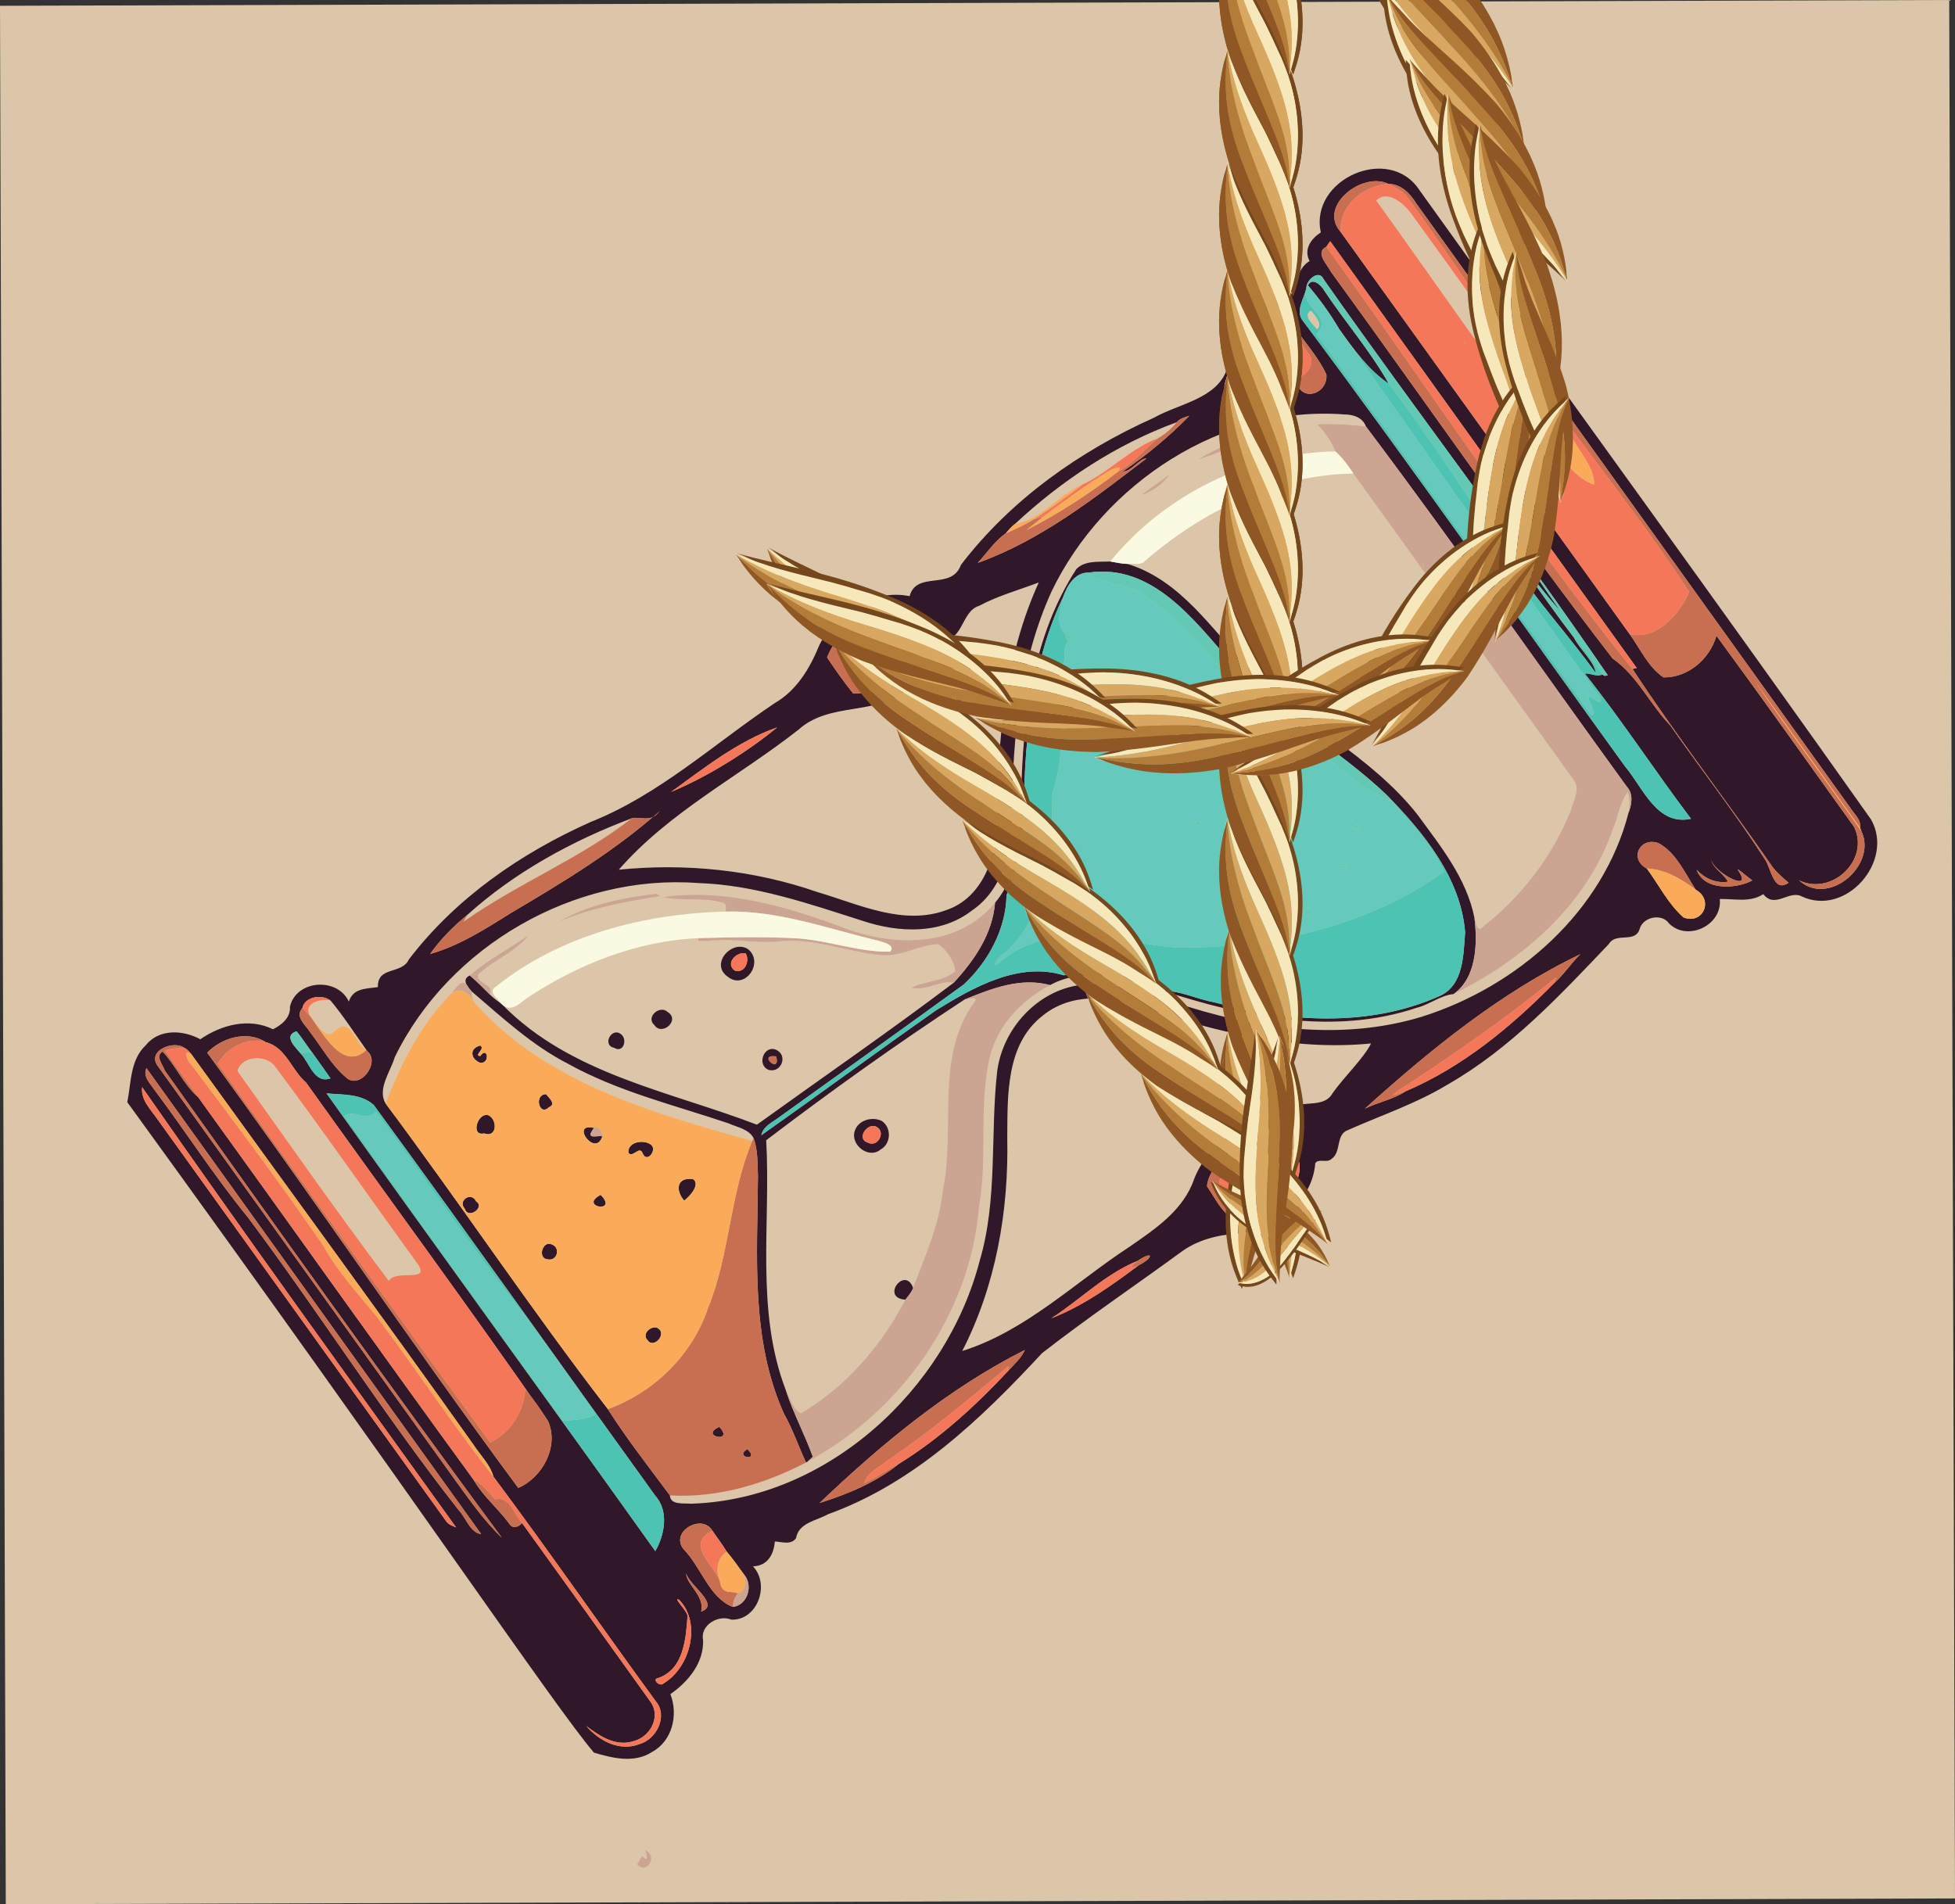 <?xml version="1.0" encoding="UTF-8" standalone="no"?>
<!-- Created with Inkscape (http://www.inkscape.org/) -->

<svg
   version="1.1"
   id="svg1"
   viewBox="0 0 5522.261 5379.303"
   sodipodi:docname="svg.svg"
   inkscape:version="1.3.2 (091e20ef0f, 2023-11-25)"
   xmlns:inkscape="http://www.inkscape.org/namespaces/inkscape"
   xmlns:sodipodi="http://sodipodi.sourceforge.net/DTD/sodipodi-0.dtd"
   xmlns:xlink="http://www.w3.org/1999/xlink"
   xmlns="http://www.w3.org/2000/svg"
   xmlns:svg="http://www.w3.org/2000/svg">
  <rect x="0" y="0" width="5522.261" height="5379.303" fill="#333333" stroke="none"/>
  <defs
     id="defs1" />
  <sodipodi:namedview
     id="namedview1"
     pagecolor="#505050"
     bordercolor="#ffffff"
     borderopacity="1"
     inkscape:showpageshadow="0"
     inkscape:pageopacity="0"
     inkscape:pagecheckerboard="1"
     inkscape:deskcolor="#d1d1d1"
     inkscape:zoom="0.10621875"
     inkscape:cx="-2494.8515"
     inkscape:cy="2057.0757"
     inkscape:window-width="3440"
     inkscape:window-height="1363"
     inkscape:window-x="0"
     inkscape:window-y="40"
     inkscape:window-maximized="1"
     inkscape:current-layer="g11">
    <inkscape:page
       x="0"
       y="0"
       inkscape:label="1"
       id="page1"
       width="5522.261"
       height="5379.303"
       margin="0"
       bleed="0"
       inkscape:export-filename="../../../../Documents/hanging dayglass.webp"
       inkscape:export-xdpi="27.032404"
       inkscape:export-ydpi="27.032404" />
  </sodipodi:namedview>
  <g
     id="g1"
     inkscape:groupmode="layer"
     inkscape:label="1"
     transform="translate(180.773,37.814)">
    <g
       id="group-R5">
      <g
         id="g11"
         transform="rotate(54.317,2666.667,2666.667)">
        <path
           id="path2"
           d="M -1177.713,3411.506 2020.646,-1070.234 6386.267,2044.737 3187.908,6526.476"
           style="fill:#dcc6a9;fill-opacity:1;fill-rule:nonzero;stroke:none;stroke-width:0.133"
           sodipodi:nodetypes="cccc" />
        <path
           id="path3"
           d="m 17669.1,7850.8 c 224.3,86.3 213.3,-367.6 -10.5,-287.1 -235.6,-26.6 -223.4,329.3 10.5,287.1 z m 1681.7,772.2 c 168.7,116.5 357.8,-116.4 208.6,-253.1 -144.6,-180.8 -400,149.6 -208.6,253.1 M 16343,9133.2 c 185.1,96.1 496.8,-133.2 254.7,-301.2 -120.7,-287.1 -459,165.3 -254.7,301.2 m 8230.4,118.8 c 489.5,65.2 -97.6,-479 0,0 m -2485.9,151.9 c 235.2,134.4 339.1,-330.1 99.2,-315.2 -175.4,-32.8 -211.3,230.4 -99.2,315.2 m 3216.4,56.3 c 391,76.5 -31.6,-350.4 0,0 M 15032.4,9852 c 124.2,59.7 90.3,-253.6 181.3,-127 -87.9,259 266.8,69.9 113.3,-89.5 -185.6,-117.9 -384,-9.3 -294.6,216.5 m 4067.6,228.1 c 557.4,85.1 -73,-544.6 0,0 m -2414.8,303.1 c 100.3,9.4 308.6,55.9 262.5,-110.2 46.8,-285.1 -406.7,-108.2 -262.5,110.2 m 1180,412.1 c 93.4,-320.3 160.6,-39.4 246.5,39.1 291.8,-392.6 -653.5,-388.7 -246.5,-39.1 m 973.9,766.4 c 178.5,86.7 306.2,-298.4 69.5,-243.7 -191.8,51.5 -36.3,-243 -194.5,-237.1 -189.5,121.4 -48.9,412.8 125,480.8 m 1136.3,308.2 c 187.1,59.8 256.2,-275.8 259,-420.7 -291,-27.7 -504.3,166.4 -259,420.7 m -3399.2,549.6 c 171.8,60.2 372.2,-194.1 153.5,-285.9 -197.3,-178.5 -392.2,215.6 -153.5,285.9 m 198.8,1081.7 c 303.1,122.6 352,-402.4 61.3,-391.4 -247.6,-57.5 -287.1,346.5 -61.3,391.4 m 7909.4,537.1 c -342.6,-416.4 -595.3,419.9 -105.5,278.5 55.1,-83.6 77,-183.2 105.5,-278.5 m -5799.2,784 c -282.9,-305.9 382,-141.1 0,0 m -116.8,79.7 c 253.1,145.7 471.1,-202 258.6,-375.4 -236,-152.4 -494.2,226.5 -258.6,375.4 m -2036.4,671 c -153.1,-133.5 -81.6,-488.2 162.5,-400.3 176.6,132.8 21.1,385.1 -162.5,400.3 m -42.2,94.2 c 438.3,112.9 670,-571.1 220,-693 -443,-158.2 -597.7,545.3 -220,693 m 4660.6,16.8 c -202,-87.9 -59.4,-509 154.3,-350.4 214.8,99.2 60.9,443.7 -154.3,350.4 m -46.5,159 c 239.5,93.3 516.4,-118.4 482,-375 23.1,-323.9 -452.3,-462.5 -636.7,-218 -148.4,192.6 -44.9,482.4 154.7,593 m -3269.5,11943.3 c 1579.3,204.3 3018.7,1023.9 4621.5,1094.6 837.1,7.8 1711.7,58.9 2493.7,-297.7 484,-264.8 1058.2,-705.1 1052.7,-1303.1 -141.4,-246.1 -115.2,-543 -219.5,-803.9 -548.8,-1786 -1983.2,-3101.2 -3446.1,-4173.9 225.4,311 578.9,489.9 851.2,755.1 1245.7,1018.8 2346.1,2348.1 2675.4,3960.2 112.5,548 -417.6,919.5 -783.2,1227.7 -994.6,599.6 -2233.2,517.6 -3336,349.6 -1427.7,-268.3 -2762.1,-933.6 -4225.7,-1044.1 -1180.1,-110.6 -2677.4,-132 -3306.3,-1339.9 -178.9,-241.4 -42.2,-534.3 106.3,-750.7 732,-1334.8 1909.3,-2355.1 3108.6,-3262.5 529.6,-375.4 995.3,-848.5 1332,-1404.3 577.7,-428.9 921.9,-1143 1010.5,-1847.7 9.4,-1601.2 2,-3203.1 2.8,-4804.7 9.3,-184.4 -48.9,-402.3 90.6,-552.3 11.7,1525 -8.2,3051.1 9,4576.1 66,921.5 184.4,2021.1 975.4,2621.5 276.9,539.5 666.8,1092.6 1237.9,1336.4 -548.1,-434.4 -1149.3,-953.6 -1235.6,-1691.8 -503.9,-408.2 -664.4,-1051.2 -810.9,-1651.6 -73.9,-1719.5 -76.6,-3449.2 -29.3,-5168 1494.5,-949.2 2792.2,-2293.7 4554.3,-2757.8 484.3,-155.8 992.6,-219.1 1481.2,-358.6 10.2,-50 17.2,-100.4 20.7,-151.9 l -3.1,-36.8 c -373,69.6 -737.1,182.9 -1115.2,223.9 -1705.5,344.9 -3055.9,1501.1 -4423.1,2496.5 -224.2,147.2 -442.6,316.8 -703.1,393.7 -219.5,32.4 -396.5,-149.2 -573.8,-251.6 -983.2,-705.4 -1910.2,-1508.2 -3012.9,-2028.1 -764.9,-392.6 -1612.9,-562.9 -2439.9,-765.6 -21.5,-2 -65.2,-5.5 -87.1,-7 -125.4,-8.6 -242.2,20.7 -212.9,171.1 187.5,51.5 380.9,76.5 572.3,109.7 105.9,16.8 207,53.5 309.4,84.8 l 31.2,7.8 c 2042.6,311.7 3575,1823.8 5218,2902.7 -2,1716.4 31.2,3444.6 -10.6,5154.7 -133.2,636.4 -358.9,1269.6 -868.3,1703.9 -194.9,787.1 -913.3,1292.6 -1516.4,1771.1 -1328.9,994.9 -2614.9,2183.6 -3232.1,3762.9 -48.8,260.2 158.6,477 288.3,681.3 89.5,85.1 180.1,169.1 256.3,267.2 941,717.1 2180.1,642.5 3291.8,801.1 m 91.4,5962.5 c 1139.4,42.6 2282.8,-10.9 3423.4,24.6 278.1,-46.1 666.4,57.9 875.8,-62.5 -1007.4,0.8 -2012.9,-129.6 -3021.1,-78.5 44.5,38.3 131.3,97.3 14.5,73.1 -416.8,17.2 -948.9,-73.9 -1292.6,43.3 m -5953.5,-200.7 c -98.9,176.1 159.3,234.3 287.1,217.9 802.7,-29.3 1613.3,46.5 2411.3,-41 -474.2,-178.9 -1040.6,-181.6 -1558.2,-178.1 -378.9,33.2 -761.3,34.4 -1140.2,1.2 m 5992.5,319.5 c 923.1,22.2 1850.4,22.2 2773.5,-0.8 -843,-85.9 -1936,-87.5 -2773.5,0.8 M 11563.3,3503.9 c 193,-176.2 463.3,-131.6 702.3,-132.8 3515.3,0 7030.9,-0.4 10546.1,0.4 88.3,-2.8 164.5,46.5 234.4,94.9 -3828.1,-1.9 -7657.4,-16.4 -11482.8,37.5 m -274.2,310.2 c 91.4,-170.4 309.3,-125.4 468.7,-130.5 1119.5,22.3 2243,-37.5 3359.8,32.4 2552.3,48.8 5105.1,-100.8 7656.2,8.2 219.6,34.4 545.3,-83.6 697.7,91.8 -4060.6,-3.5 -8121.9,0.4 -12182.4,-1.9 m 312.5,947.2 c -64.1,-7.8 -133.2,-5.1 -189.5,-41 -267.2,-78.9 -420.7,-662.5 -45.7,-684 3619.9,-0.4 7240.2,-0.4 10860.6,-0.4 521.8,2.4 1053.9,-4.7 1565.2,91.1 -4074.6,-53.2 -8153.5,-43.8 -12230.1,-26.2 -126.6,37.1 -384.4,10.5 -359.8,198.4 404,53.1 839.1,-48 1225.4,47.7 3339.1,8.6 6680.1,-12.9 10017.6,10.5 395.3,-41 784.4,65.3 1178.5,71.1 149.2,-16.4 189.1,101.6 167.2,229.7 1562.1,3.5 3125,3.5 4687.1,1.2 367.2,-10.6 576.6,-418.4 466,-747.3 -109.7,-400.4 -500.7,-552.3 -857.4,-660.1 416.4,33.2 862.9,260.5 970.3,694.5 129.3,354.3 -129.3,845.7 -539.8,809.7 -1960.9,-15.2 -3923.8,18.8 -5883.2,-17.1 -256.3,92.9 -532.4,37.5 -798.1,51.1 -3412.1,16.8 -6823,-21.5 -10234.3,-28.9 m 719.1,1434.4 c -437.1,-168.7 -625.4,-700.4 -547.3,-1142.2 3788.3,32.4 7575.8,-79.3 11362.5,-26.2 120.4,552.4 -209.7,1224.7 -788.2,1342.6 -2937.5,49.6 -5889.5,10.2 -8832.1,19.6 -395.3,-98.5 -856.6,90.2 -1194.9,-193.8 m 14739.8,221.5 c -147.2,-81.7 289.5,3.5 384.4,-57.4 366.4,-307.8 862.9,-715.7 708.6,-1261.8 -83.2,-148.4 188.3,-100 154.7,23.1 55.1,653.5 -571.5,1396.9 -1247.7,1296.1 m -367.5,446.1 c 186.3,-131.3 624.6,46.5 841.4,-212.9 128.1,421.9 -590.3,120.3 -841.4,212.9 m -14182.8,-3.9 c -87.9,-293.8 262.1,-213.7 444.1,-202.4 264.5,34.8 689.5,-142.5 789.8,205.5 -205,2.7 -410.5,4.7 -615.2,3.9 -206.2,-8.2 -412.9,8.2 -618.7,-7 m 2232.8,419.5 c -357.1,-74.6 -565.3,-413.3 -789.1,-670.7 3989.5,-17.2 7979.7,14.1 11969.5,0 -164,368.8 -526.9,737.9 -962.1,685.9 -3405.8,-6.2 -6813.6,14.5 -10218.3,-15.2 m 11504.3,-157.8 c 519.9,78.5 1149.2,-159 1599.2,132 156.6,281.3 -119.5,630.5 -427,595.7 -200.4,-1.1 -401.1,2.4 -600.7,-14.8 -179.7,13.7 -360.2,8.2 -540.3,12.1 -438.3,37.1 -510.1,-760.2 -31.2,-725 m -13844.6,707 c -234.7,-73.8 -383.9,-408.2 -220.7,-576.9 56.3,-248.9 329.3,-153.9 513.7,-168 408.2,14.8 825,-40.2 1225.8,59.4 393,81.2 168.3,785.9 -189.1,690.6 -442.9,0.8 -887.9,26.6 -1329.7,-5.1 m 14628.9,7647.7 c -281.6,-1798.5 -152.3,-3641 97.3,-5437.1 194.9,593.3 343.8,1225.4 306.6,1853.5 71.9,1026.9 -53.1,2059.8 -255,3063.3 -38.3,175.7 -54.3,362.5 -148.9,520.3 M 13209,15855.9 c 115.2,-290.7 -166.4,-420 -219.5,-572.7 -350.8,-1305.1 -521.5,-2688.7 -370.4,-4037.1 25,-380.5 87.2,-762.9 213.3,-1123.8 217.6,599.6 254.3,1267.2 293.4,1905.8 115.6,1267.2 216.4,2585.6 83.2,3827.8 m 13681.6,2666.8 c -173,-714.5 -40.6,-1468 -77.3,-2198.1 180.5,700.8 181.2,1435.2 167.2,2158.2 56.6,373.1 -78.5,446.5 -89.9,39.9 m -13668.7,394.1 c -248.1,-854.3 -203.1,-1748.4 -200.4,-2630.9 196.9,844.6 252.7,1869.6 200.4,2630.9 m 12943.7,3077.7 c -53.1,-206.6 -19.1,-425.4 9,-634 15.2,-255.8 91,-539 288.7,-714.8 418.7,-5.5 1080.8,-162.5 1114,445.3 137.9,476.2 109,1169.5 -365.6,1434.4 -348.4,155.5 -1041.8,39.1 -1046.1,-530.9 m -13475.4,520 c -290.6,-337.9 -390.2,-814.5 -301.9,-1247.3 45.7,-218 123.8,-435.2 245.7,-622.7 312.5,-11.7 627.7,-14.4 939.8,2.8 248.1,326.1 436.7,789.8 325.8,1195.7 18.8,659 -680.1,894.5 -1209.4,671.5 m 1272.3,2710.5 c -116,-438.7 -276.2,-867.6 -335.5,-1319.1 -137.5,-393.8 481.2,-754.7 60.1,-1094.2 317.6,-318.3 522.3,-753.9 508.6,-1209.7 32,-852.8 -767.2,-1476.6 -669.9,-2343.4 69.9,-1610.6 -183.2,-3255.9 189.8,-4837.1 714.1,1239 1680.5,2329.7 2852.8,3153.5 721.1,562.1 1645.3,1055.9 1903.1,2002.7 234.4,780.1 -305.1,1530.1 -905.5,1972.7 -1396.9,1008.2 -2735.1,2162.9 -3603.5,3674.6 m 12069.9,21.1 c -835.1,-1446.1 -2133.2,-2547.7 -3475,-3507.8 -594.9,-415.6 -1121.5,-1046.9 -1072.2,-1816 38.6,-991.4 945.3,-1593.8 1668.3,-2121.5 1283.6,-881.7 2405.5,-2025.4 3120.3,-3417.6 443,1343.4 212.9,2783.2 273.9,4171.9 11.7,667.6 38.2,1390.2 -370,1961.3 -439.4,684.8 -468.7,1695.3 124.3,2294.1 -445.7,395.4 314.8,715.7 114,1149.3 -144.1,409 -213.7,962.1 -383.6,1286.3 m -13124.6,4345.7 c -367.6,-1310.2 -423,-2707.4 -249.6,-4052 0.4,-93.7 25,-185.5 48.8,-275.7 -4.7,-290.7 105.1,-568.4 162.5,-850 388.3,1363.6 329.3,2797.2 287.5,4200.4 -87.5,-93.8 41,-429 -69.1,-565.7 15.2,619.9 -27.7,1228.5 -135.2,1837.1 -31.6,-93.7 -70.7,-193.7 -44.9,-294.1 m 14177.7,371.1 c -329.6,-1860.9 -210.5,-3764.5 -5,-5630.5 51.5,309.4 193.7,602 204.7,916.4 286.3,1273.5 195.3,2611 -23.5,3888.3 -27.7,281.3 -134.7,546.5 -176.2,825.8 m -944.9,2724.2 c -345.7,-228.1 -107.4,-714.4 290.3,-516.8 428.9,3.1 879.6,-69.5 1297.2,26.2 373.1,243.4 76.2,744.5 -325.4,555.1 -411.3,17.9 -883.6,121.1 -1262.1,-64.5 m -13989.4,-31.2 c -9,-92.2 -3.9,-184.8 13.6,-275.8 141.1,-368.8 629,-211.3 931.3,-219.9 190.2,-5.5 381.6,-6.7 571.9,3.1 449.6,-194.5 625.4,389.4 270.3,599.2 -457.4,87.5 -934.8,10.6 -1399.6,39.1 -141,-2 -351.6,42.5 -387.5,-145.7 m 3175.4,145.3 c -199.3,57.8 -369.2,-73.5 -478.9,-225.4 -1672.3,-1985.6 -1794.2,-5003.1 -570.4,-7243.8 801.2,-1391.4 2024.3,-2472.6 3309,-3407.4 632.1,-443 1232.8,-1103.5 1208.2,-1924.6 28.2,-834 -526.5,-1534 -1168.7,-2000.8 -961.7,-716 -1963.3,-1416.8 -2700,-2378.1 -1690.3,-2014.1 -1999.6,-5077.4 -751.2,-7387.9 198.1,-253.9 328.9,-700 684.8,-731.2 2671.9,50.3 5368.3,-44.2 8026.1,47.6 750.8,-42.6 1505.9,-10.9 2257.9,1.6 175,-116.4 305.4,146.5 403.5,259.3 1614.8,2389.9 1197.6,5812.5 -609.8,7986.8 -838.3,1080 -2051.6,1747.6 -3051.9,2650 -671.5,625 -901.2,1692.5 -461,2513.3 327,606.2 919.6,991.7 1453.9,1396.8 1441.4,1034.4 2743,2387.1 3322.7,4097.3 663.3,2020.7 432,4426.6 -960.6,6093.7 -103.9,159.4 -264.4,318.8 -471.4,291 -3147.3,-17.5 -6296.9,32.9 -9442.2,-38.2 m 12615.2,1041.4 c -102.3,-38.3 -384.4,-100.4 -368.8,-119.2 646.1,-3.5 -219.5,-442.9 -501.1,-335.9 170.7,-71.9 397.2,47.7 591,19.1 -112.1,-228.5 -348.4,-363.6 -594.5,-391.4 486.7,-141.8 840.6,498.5 873.4,827.4 m -15677.3,52.3 c -240.3,52 -209.4,-306.6 -66.1,-406.6 160.6,-172.3 252.4,-489.1 537.9,-465.6 3889.1,75.7 7785.2,21.4 11677.8,37.1 584.3,44.9 1412.1,-189.5 1705.8,489 -1270.7,-31.2 -2544.9,28.9 -3814,-33.6 14.8,81.7 198,145.7 228.5,298.5 50.8,-8.2 62.5,40.6 78.1,77.3 -3448.8,80.9 -6896.1,-32 -10348,3.9 m -577,585.6 c 11.7,-45.7 26.2,-90.6 45.7,-133.6 -46.5,-277.8 315.2,-203.1 491,-232.8 3386.3,21.1 6775.8,-50.4 10158.6,67.9 604.3,214.5 1248.8,75.4 1873.8,166.1 1150,-14.9 2303.9,32.8 3452,-24.7 239.1,8.2 720.3,-284.7 723,116.4 -190.2,-47.6 -382.8,-94.5 -580.4,-80 -1679.3,23 -3363.3,-34.8 -5039.9,35.9 l 34.4,84.4 c -3719.1,-0.4 -7438.7,-1.6 -11158.2,0.4 m -267.6,1714.4 c -540.6,-282.8 -500,-1494.5 230.5,-1419.5 3508.6,4.3 7018,-0.8 10526.6,2.7 383.5,1.2 797.2,-87.9 1162.8,48.1 310.6,420.3 255.5,1026.5 -63.2,1429.3 1667.9,16.4 3337.1,7.8 5005,5.8 766.1,-132 916.4,-1242.2 240.3,-1610.5 826.9,168.7 706.2,1540.2 -73.9,1682.8 -19.5,4.7 -58.2,14.5 -77.7,19.5 -127.3,125.8 -320.7,66.8 -480.1,78.9 -5260.1,-0.4 -10520.7,-0.7 -15780.8,0.4 -246.1,19.5 -537.5,-19.9 -689.5,-237.5 m 493,457.8 c 5482.4,-5.8 10965.2,32.5 16446.5,-6.6 1017.9,-105.9 1377.7,-1650.4 465.2,-2152.3 -263.3,-137.9 -109,-615.7 -509.4,-631.7 -14.4,-337.1 -276.1,-548 -454.7,-810.9 485.6,-275 342.2,-1084.8 -203.9,-1177.8 -277.7,6.7 -442.1,-377.3 -267.9,-580.8 187.9,-257.8 -247.7,-442.6 -126.6,-710.6 282.4,-1491 586.7,-3001.1 427.4,-4527.3 -60.2,-773.1 -290.3,-1517.2 -447.3,-2271.9 -87.1,-285.5 306.2,-385.1 292.2,-658.2 16,-126.2 -176.2,-210.5 -126.2,-325.4 632,-532.4 661.7,-1539 250.8,-2214.8 -228.5,-360.2 -390.2,-775.8 -381.7,-1207.4 9.8,-1214.5 -25.3,-2431.3 22.3,-3643.8 378.9,-1863.7 657.8,-3825.8 127,-5690.2 -30.1,-276.6 -216.1,-609.8 15.2,-842.6 67.2,-176.2 -111.3,-290.6 -203.9,-410.9 213.3,-176.2 330.9,-432.1 158.2,-684 530.5,73.8 991.8,-596.1 651.2,-1034.8 -253.2,-156.2 -291.8,-611.7 2.7,-739.5 404.7,-268.7 534.4,-774.6 528.1,-1234.3 454.7,-115.7 834.4,-546.1 769.9,-1034 -20.3,-448.8 -381.2,-755.5 -708.9,-1009.4 -1332.625,-107.527 -6459.167,62.801 -17002.4,8.6 -286.7,311.3 -692.2,566.8 -753.5,1027 -121.1,437.5 199.2,831.6 573.1,1011.7 10.1,542.2 226.9,1110.5 727.7,1378.1 33.6,191.8 19.9,453.9 -177,569.5 -390.6,439.9 69.6,1190.7 638.7,1081.7 -186.3,249.2 8.6,475.8 110.2,680.8 -374.3,254.7 85.1,564.1 -93.8,879.3 -477.3,1566.4 -446.1,3241.1 -119.5,4833.6 381.2,1521.5 180.1,3103.9 230.8,4655.9 51.2,534 -164.8,1030.5 -441.4,1472.6 -373.8,676.6 -319.9,1632.9 266.8,2174.3 -360.5,445.3 429.7,788.6 95,1276.5 -505.1,1663.7 -493,3453.9 -146.9,5148.1 66.8,618.3 462.5,1334 54.3,1880.8 142.6,240.7 210.5,644.2 -144.9,733.2 -615.3,34.8 -829,898.1 -310.2,1228.2 -112.5,275.4 -396.5,450.4 -375,784.7 -279.3,42.2 -364.5,300 -354.3,550 -1060.9,456.7 -683.6,2280.1 496.1,2224.6"
           style="fill:#311828;fill-opacity:1;fill-rule:nonzero;stroke:none"
           transform="matrix(0.133,0,0,-0.133,0,5333.333)"
           sodipodi:nodetypes="cccccccccccccccccccccccccccccccccccccccccccccccccccccccccccccccccccccccccccccccccccccccccccccccccccccccccccccccccccccccccccccccccccccccccccccccccccccccccccccccccccccccccccccccccccccccccccccccccccccccccccccccccccccccccccccccccccccccccccccccccccccccccccccccccccccccccccccccccccccccccccccccccccccccccccccccccccccccccccccccccccccccccccccccccccccccccccccccccccccccccccccc" />
        <path
           id="path4"
           d="m 11289.1,3814.1 c 4060.5,2.3 8121.8,-1.6 12182.4,1.9 -152.4,-175.4 -478.1,-57.4 -697.7,-91.8 -2551.1,-109 -5103.9,40.6 -7656.2,-8.2 -1116.8,-69.9 -2240.3,-10.1 -3359.8,-32.4 -159.4,5.1 -377.3,-39.9 -468.7,130.5 z m 11756.6,672.2 c 116,299.2 498.8,141 745.3,171.9 21.9,-128.1 -18,-246.1 -167.2,-229.7 -394.1,-5.8 -783.2,-112.1 -1178.5,-71.1 183.6,110.6 397.3,99.2 600.4,128.9 m -11679.3,-450 c -375,21.5 -221.5,605.1 45.7,684 -82,-112.9 -161.7,-231.6 -196.9,-368.7 403.9,-12.5 808.6,5.8 1212.5,-4.7 -386.3,-95.7 -821.4,5.4 -1225.4,-47.7 -24.6,-187.9 233.2,-161.3 359.8,-198.4 4076.6,-17.6 8155.5,-27 12230.1,26.2 -511.3,-95.8 -1043.4,-88.7 -1565.2,-91.1 -3620.4,0 -7240.7,0 -10860.6,0.4 m 10152.7,2333.2 c 275.8,23.5 552.8,12.5 828.6,0.4 578.5,-117.9 908.6,-790.2 788.2,-1342.6 -3786.7,-53.1 -7574.2,58.6 -11362.5,26.2 -78.1,441.8 110.2,973.5 547.3,1142.2 -329.3,-247.3 -389.1,-736.7 -227.3,-1094.9 3301.9,-12.5 6609.3,-23.8 9910.5,5.8 80.9,474.3 -112.1,961.8 -484.8,1262.9 m 5173.9,493.8 c 251.1,-92.6 969.5,209 841.4,-212.9 -216.8,259.4 -655.1,81.6 -841.4,212.9 m -445.7,257.8 c -478.9,-35.2 -407.1,762.1 31.2,725 -103.5,-625.8 571.9,-407 955.9,-491 298.8,-174.2 339,148 447.6,148 20,-102.3 85.2,-184.7 164.5,-250 -450,-291 -1079.3,-53.5 -1599.2,-132 m -12514.9,712.1 c 357.4,95.3 582.1,-609.4 189.1,-690.6 -400.8,-99.6 -817.6,-44.6 -1225.8,-59.4 -184.4,14.1 -457.4,-80.9 -513.7,168 91.8,14.4 184.4,25.8 277.8,30.4 l 34.3,0.4 c 417.2,3.2 1288.7,-103.9 1204.7,546.1 l 33.6,5.1 m 10841,1418.8 c -97.6,-479 489.5,65.2 0,0 m 730.5,208.2 c -31.6,-350.4 391,76.5 0,0 m -5282.8,3960.1 c 260.5,-76.9 478.9,-246.5 703.1,-393.7 1367.2,-995.4 2717.6,-2151.6 4423.1,-2496.5 378.1,-41 742.2,-154.3 1115.2,-223.9 -144.5,-990.2 -482.8,-1970.3 -1119.1,-2755 -752,-12.5 -1507.1,-44.2 -2257.9,-1.6 283.6,1000.4 113.7,2118.4 -494.5,2968.8 -656.2,1049.2 -1697.2,1788.6 -2342.6,2844.9 -7,14 -20.7,42.9 -27.3,57 m -1135.9,1402 c 382,-141.1 -282.9,-305.9 0,0 m 8146.4,653.5 c 94.6,-157.8 110.6,-344.6 148.9,-520.3 -18,7 -53.9,21.8 -71.9,29.3 80.5,-1087.1 159,-2174.6 130.1,-3265.7 12.9,-221.4 -48.5,-476.5 101.1,-665.2 52,277 47.3,560.9 95.7,838.3 37.2,-628.1 -111.7,-1260.2 -306.6,-1853.5 -249.6,1796.1 -378.9,3638.6 -97.3,5437.1 M 13209,15855.9 c 133.2,-1242.2 32.4,-2560.6 -83.2,-3827.8 -39.1,-638.6 -75.8,-1306.2 -293.4,-1905.8 -126.1,360.9 -188.3,743.3 -213.3,1123.8 23.5,-50.4 47.3,-100.8 71.5,-152 6.3,1399.6 355.9,2789.5 298.9,4189.1 53.1,152.7 334.7,282 219.5,572.7 m 13681.6,2666.8 c 11.4,406.6 146.5,333.2 89.9,-39.9 -35.2,-218 -87.5,-143.3 -89.9,39.9 m 178.2,3911.7 c 471.8,-240.3 462.8,-916.4 435.5,-1382.4 -23.8,-132.1 40.2,-5.5 73,39 -33.2,-607.8 -695.3,-450.8 -1114,-445.3 -197.7,175.8 -273.5,459 -288.7,714.8 252.4,713.7 108.2,-816.7 658.6,-461.3 263.7,449.6 191.8,1027.8 235.6,1535.2 m -13753.2,7.4 c 452.8,-193.8 398.9,-761.7 530.5,-1156.3 37.9,183.2 47.7,370.8 53.5,557.5 110.9,-405.9 -77.7,-869.6 -325.8,-1195.7 -312.1,-17.2 -627.3,-14.5 -939.8,-2.8 -121.9,187.5 -200,404.7 -245.7,622.7 93,25 120.7,122.6 157.4,199.6 35.2,-268.4 166.4,-645.3 514.1,-547.7 290.6,452.8 141.4,1029.3 255.8,1522.7 m -407.8,7150 c -25.8,100.4 13.3,200.4 44.9,294.1 107.5,-608.6 150.4,-1217.2 135.2,-1837.1 110.1,136.7 -18.4,471.9 69.1,565.7 41.8,-1403.2 100.8,-2836.8 -287.5,-4200.4 -57.4,281.6 -167.2,559.3 -162.5,850 46.9,219.9 89.9,440.6 105.5,665.6 23,59.8 48.4,119.1 71.9,178.9 9.7,-149.6 14.4,-299.6 22.6,-449.2 115.3,762.5 149.3,1532 127,2305.1 44.1,374.2 -62.1,735.9 -81.7,1105.4 18,175.4 2,352 -44.5,521.9 m 14177.7,371.1 c 41.5,-279.3 148.5,-544.5 176.2,-825.8 -31.2,48.4 -91.8,184.4 -70.3,45.3 79.3,-1372.2 54.3,-2748 -10.1,-4119.5 5.8,-218 69.9,112.1 103.9,185.9 -11,-314.4 -153.2,-607 -204.7,-916.4 -205.5,1866 -324.6,3769.6 5,5630.5 m -944.9,2724.2 c 378.5,185.6 850.8,82.4 1262.1,64.5 -360.1,-112.9 -735.1,-276.2 -971.8,-581.3 -397.7,-197.6 -636,288.7 -290.3,516.8 m -13989.4,-31.2 c 35.9,188.2 246.5,143.7 387.5,145.7 464.8,-28.5 942.2,48.4 1399.6,-39.1 355.1,-209.8 179.3,-793.7 -270.3,-599.2 8.2,210.1 -0.8,534.8 -280.5,549.2 -409.8,-5.1 -840.2,71.9 -1236.3,-56.6 m 15790.6,1186.7 c -32.8,-328.9 -386.7,-969.2 -873.4,-827.4 246.1,27.8 482.4,162.9 594.5,391.4 -193.8,28.6 -420.3,-91 -591,-19.1 281.6,-107 1147.2,332.4 501.1,335.9 -15.6,18.8 266.5,80.9 368.8,119.2 m -90.6,517.2 c 197.6,-14.5 390.2,32.4 580.4,80 -2.7,-401.1 -483.9,-108.2 -723,-116.4 -1148.1,57.5 -2302,9.8 -3452,24.7 -625,-90.7 -1269.5,48.4 -1873.8,-166.1 -3382.8,-118.3 -6772.3,-46.8 -10158.6,-67.9 -175.8,29.7 -537.5,-45 -491,232.8 3693.8,6.2 7404.7,-155.1 11078.1,48.8 1676.6,-70.7 3360.6,-12.9 5039.9,-35.9 m -16200.8,415.6 c -730.5,-75 -771.1,1136.7 -230.5,1419.5 -285.9,-451.1 -239.4,-1107.8 230.5,-1419.5 m -230.5,1419.5 c 152,217.6 443.4,257 689.5,237.5 5260.1,-1.1 10520.7,-0.8 15780.8,-0.4 159.4,-12.1 352.8,46.9 480.1,-78.9 -1282,1.6 -2564.8,2.8 -3846.5,-0.4 1304.7,-28.5 2622.7,0.4 3924.2,-19.1 780.1,-142.6 900.8,-1514.1 73.9,-1682.8 676.1,368.3 525.8,1478.5 -240.3,1610.5 -1667.9,2 -3337.1,10.6 -5005,-5.8 318.7,-402.8 373.8,-1009 63.2,-1429.3 -365.6,-136 -779.3,-46.9 -1162.8,-48.1 459.7,418.8 247.2,1162.1 3.5,1548.8 -1937.5,91.1 -3874.2,-50.7 -5813.3,-10.5 -1485.9,-39 -2969.5,47.7 -4455.5,41.4 -179.7,8.2 -335.9,-89 -491.8,-162.9"
           style="fill:#c96f51;fill-opacity:1;fill-rule:nonzero;stroke:none"
           transform="matrix(0.133,0,0,-0.133,0,5333.333)" />
        <path
           id="path5"
           d="m 11563.3,3503.9 c 3825.4,-53.9 7654.7,-39.4 11482.8,-37.5 -69.9,-48.4 -146.1,-97.7 -234.4,-94.9 -3515.2,-0.8 -7030.8,-0.4 -10546.1,-0.4 -239,1.2 -509.3,-43.4 -702.3,132.8 z m -151.2,1216.4 c 56.3,35.9 125.4,33.2 189.5,41 -205.1,-68.7 54.7,-156.2 153.9,-129.3 1599.2,34 3200,67.2 4800.8,34 614,-75.8 1230.4,3.5 1844.1,41.8 1410.1,30.9 2825.4,-32.4 4233.6,31.3 1959.4,35.9 3922.3,1.9 5883.2,17.1 410.5,36 669.1,-455.4 539.8,-809.7 -107.4,-434 -553.9,-661.3 -970.3,-694.5 356.7,107.8 747.7,259.7 857.4,660.1 110.6,328.9 -98.8,736.7 -466,747.3 -1562.1,2.3 -3125,2.3 -4687.1,-1.2 -246.5,-30.9 -629.3,127.3 -745.3,-171.9 -203.1,-29.7 -416.8,-18.3 -600.4,-128.9 -3337.5,-23.4 -6678.5,-1.9 -10017.6,-10.5 -403.9,10.5 -808.6,-7.8 -1212.5,4.7 35.2,137.1 114.9,255.8 196.9,368.7 m 1410.2,1333.2 c -312.5,-28.1 -567.6,-456.2 -356.7,-705.8 1829.3,-7.9 3666,-29.3 5493.8,10.5 -111,282 541,675.8 88.6,710.2 -1741.7,-11.4 -3485.9,18.7 -5225.7,-14.9 m -501.6,142.2 c 338.3,284 799.6,95.3 1194.9,193.8 2942.6,-9.4 5894.6,30 8832.1,-19.6 -275.8,12.1 -552.8,23.1 -828.6,-0.4 372.7,-301.1 565.7,-788.6 484.8,-1262.9 -3301.2,-29.6 -6608.6,-18.3 -9910.5,-5.8 -161.8,358.2 -102,847.6 227.3,1094.9 m 14739.8,221.5 c 676.2,100.8 1302.8,-642.6 1247.7,-1296.1 33.6,-123.1 -237.9,-171.5 -154.7,-23.1 154.3,546.1 -342.2,954 -708.6,1261.8 -94.9,60.9 -531.6,-24.3 -384.4,57.4 m -14878.5,834 c -163.2,168.7 -14,503.1 220.7,576.9 -183.2,-156.2 -303.9,-555.4 57.1,-546.5 -93.4,-4.6 -186,-16 -277.8,-30.4 m 14096.5,594.9 c 180.1,-3.9 360.6,1.6 540.3,-12.1 -7.1,-251.2 182.8,-427 415.6,-478.9 -384,84 -1059.4,-134.8 -955.9,491 m 830.1,7138.7 c 18,-7.5 53.9,-22.3 71.9,-29.3 201.9,-1003.5 326.9,-2036.4 255,-3063.3 -48.4,-277.4 -43.7,-561.3 -95.7,-838.3 -149.6,188.7 -88.2,443.8 -101.1,665.2 28.9,1091.1 -49.6,2178.6 -130.1,3265.7 M 16732,15573 c 183.6,-15.2 339.1,-267.5 162.5,-400.3 -244.1,-87.9 -315.6,266.8 -162.5,400.3 m 4618.4,111 c 215.2,93.3 369.1,-251.2 154.3,-350.4 -213.7,-158.6 -356.3,262.5 -154.3,350.4 m 5540.2,2838.7 c 2.4,-183.2 54.7,-257.9 89.9,-39.9 14,-723 13.3,-1457.4 -167.2,-2158.2 36.7,730.1 -95.7,1483.6 77.3,2198.1 m -13668.7,394.1 c 52.3,-761.3 -3.5,-1786.3 -200.4,-2630.9 -2.7,882.5 -47.7,1776.6 200.4,2630.9 m 13037.9,2837.5 c 121.8,438.3 411.7,939.5 951.9,771.1 474.6,-264.9 503.5,-958.2 365.6,-1434.4 -32.8,-44.5 -96.8,-171.1 -73,-39 27.3,466 36.3,1142.1 -435.5,1382.4 -43.8,-507.4 28.1,-1085.6 -235.6,-1535.2 -550.4,-355.4 -406.2,1175 -658.6,461.3 -28.1,208.6 -62.1,427.4 -9,634 -3.1,-130 -38.3,-519.1 94.2,-240.2 m -13569.6,760.2 c 529.3,223 1228.2,-12.5 1209.4,-671.5 -5.8,-186.7 -15.6,-374.3 -53.5,-557.5 -131.6,394.6 -77.7,962.5 -530.5,1156.3 -114.4,-493.4 34.8,-1069.9 -255.8,-1522.7 -347.7,-97.6 -478.9,279.3 -514.1,547.7 76.2,348 139.1,717.2 396.9,983.2 114.8,168.4 -161,72.3 -252.4,64.5 m 125,4679.6 c 118,620.4 -31.6,1261 137.1,1875.8 19.6,-369.5 125.8,-731.2 81.7,-1105.4 -59.8,189.8 -108.2,-40.7 -124.2,-125.8 -43.4,-575 -36,-1153.5 -25.4,-1730.1 -23.5,-59.8 -48.9,-119.1 -71.9,-178.9 18,421.1 19.1,843.3 2.7,1264.4 m 14376.2,1988.3 c -21.5,139.1 39.1,3.1 70.3,-45.3 218.8,-1277.3 309.8,-2614.8 23.5,-3888.3 -34,-73.8 -98.1,-403.9 -103.9,-185.9 64.4,1371.5 89.4,2747.3 10.1,4119.5 m -15040.2,3473.5 c 396.1,128.5 826.5,51.5 1236.3,56.6 279.7,-14.4 288.7,-339.1 280.5,-549.2 -190.3,-9.8 -381.7,-8.6 -571.9,-3.1 -256.3,59.7 -112.9,328.1 -85.6,502.3 -289.8,35.9 -846,166.4 -845.7,-282.4 -17.5,91 -22.6,183.6 -13.6,275.8 m -463.7,1824.6 c 3719.5,-2 7439.1,-0.8 11158.2,-0.4 -8.6,-21.1 -25.8,-63.3 -34.4,-84.4 -3673.4,-203.9 -7384.3,-42.6 -11078.1,-48.8 -19.5,43 -34,87.9 -45.7,133.6 m -134.4,1297.6 c 2138.3,5.5 4285.6,-59 6420.7,33.2 397.3,-13.2 845.3,-38.2 1182.1,207.5 -321.5,226.9 -765.3,140.6 -1139.5,210.5 -1943,-15.2 -3886.7,2.3 -5829.3,-9 -259,-13.3 -676.2,-103.1 -634,-442.2 m -133.2,416.8 c 155.9,73.9 312.1,171.1 491.8,162.9 1486,6.3 2969.6,-80.4 4455.5,-41.4 1939.1,-40.2 3875.8,101.6 5813.3,10.5 243.7,-386.7 456.2,-1130 -3.5,-1548.8 -3508.6,-3.5 -7018,1.6 -10526.6,-2.7 -469.9,311.7 -516.4,968.4 -230.5,1419.5"
           style="fill:#f57759;fill-opacity:1;fill-rule:nonzero;stroke:none"
           transform="matrix(0.133,0,0,-0.133,0,5333.333)" />
        <path
           id="path6"
           d="m 11601.6,4761.3 c 3411.3,7.4 6822.2,45.7 10234.3,28.9 265.7,-13.6 541.8,41.8 798.1,-51.1 -1408.2,-63.7 -2823.5,-0.4 -4233.6,-31.3 -613.7,-38.3 -1230.1,-117.6 -1844.1,-41.8 -1600.8,33.2 -3201.6,0 -4800.8,-34 -99.2,-26.9 -359,60.6 -153.9,129.3 z m 1380,2778.2 c -66,440.2 464.9,183.2 717.2,288.6 84,-650 -787.5,-542.9 -1204.7,-546.1 189.5,25.8 553.9,-38.6 487.5,257.5 M 26818.8,7834 c 199.6,17.2 400.3,13.7 600.7,14.8 153.5,-36.7 325,-168.3 262.5,-345.7 -108.6,0 -148.8,-322.2 -447.6,-148 -232.8,51.9 -422.7,227.7 -415.6,478.9 m -9149.7,16.8 c -233.9,42.2 -246.1,-313.7 -10.5,-287.1 223.8,-80.5 234.8,373.4 10.5,287.1 m 1681.7,772.2 c -191.4,-103.5 64,-433.9 208.6,-253.1 149.2,136.7 -39.9,369.6 -208.6,253.1 M 16343,9133.2 c -204.3,-135.9 134,-588.3 254.7,-301.2 242.1,168 -69.6,397.3 -254.7,301.2 m 5744.5,270.7 c -112.1,-84.8 -76.2,-348 99.2,-315.2 239.9,-14.9 136,449.6 -99.2,315.2 M 15032.4,9852 c -89.4,-225.8 109,-334.4 294.6,-216.5 153.5,159.4 -201.2,348.5 -113.3,89.5 -91,-126.6 -57.1,186.7 -181.3,127 m 4067.6,228.1 c -73,-544.6 557.4,85.1 0,0 m -2414.8,303.1 c -144.2,-218.4 309.3,-395.3 262.5,-110.2 46.1,166.1 -162.2,119.6 -262.5,110.2 m 1180,412.1 c -407,-349.6 538.3,-353.5 246.5,39.1 -20.3,42.2 -288.3,69.1 -246.5,-39.1 m 973.9,766.4 c -173.9,-68 -314.5,-359.4 -125,-480.8 158.2,-5.9 2.7,288.6 194.5,237.1 236.7,-54.7 109,330.4 -69.5,243.7 m 1136.3,308.2 c -245.3,-254.3 -32,-448.4 259,-420.7 -2.8,144.9 -71.9,480.5 -259,420.7 m -5747.3,-1586.7 c 2270.7,241.8 4104.3,1703.1 5820.3,3080.1 645.4,-1056.3 1686.4,-1795.7 2342.6,-2844.9 608.2,-850.4 778.1,-1968.4 494.5,-2968.8 -2657.8,-91.8 -5354.2,2.7 -8026.1,-47.6 -462.9,716.4 -909,1539 -1066,2417.5 -86.4,311 180.4,402 434.7,363.7 m -1569.9,15256.6 c 263.3,517.6 35.6,1108.2 157,1654.3 16.4,-421.1 15.3,-843.3 -2.7,-1264.4 -15.6,-225 -58.6,-445.7 -105.5,-665.6 -23.8,90.2 -48.4,182 -48.8,275.7 m 251.6,2298.9 c 16,85.1 64.4,315.6 124.2,125.8 22.3,-773.1 -11.7,-1542.6 -127,-2305.1 -8.2,149.6 -12.9,299.6 -22.6,449.2 -10.6,576.6 -18,1155.1 25.4,1730.1 m -745,4541.4 c -0.3,448.8 555.9,318.3 845.7,282.4 -27.3,-174.2 -170.7,-442.6 85.6,-502.3 -302.3,8.6 -790.2,-148.9 -931.3,219.9 m 15237.9,371.5 c 401.6,189.4 698.5,-311.7 325.4,-555.1 -417.6,-95.7 -868.3,-23.1 -1297.2,-26.2 236.7,305.1 611.7,468.4 971.8,581.3 m -9386.3,3477.7 c 374.2,-69.9 818,16.4 1139.5,-210.5 -336.8,-245.7 -784.8,-220.7 -1182.1,-207.5 116.8,114.1 175,289.9 42.6,418 m 6507.4,123.4 c 1281.7,3.2 2564.5,2 3846.5,0.4 19.5,-5 58.2,-14.8 77.7,-19.5 -1301.5,19.5 -2619.5,-9.4 -3924.2,19.1"
           style="fill:#f9ab59;fill-opacity:1;fill-rule:nonzero;stroke:none"
           transform="matrix(0.133,0,0,-0.133,0,5333.333)" />
        <path
           id="path7"
           d="m 12510.2,6859.4 c 205.8,15.2 412.5,-1.2 618.7,7 -110.1,-12.1 -138.3,-123.8 -174.6,-209.4 -182,-11.3 -532,-91.4 -444.1,202.4 z m 4563.6,17429.7 c 223.1,-68.8 -30.8,-294.2 0,0 m -1045.7,-6.7 c 48.9,-30.4 99.6,-57.4 146.1,-92.2 -84.4,-66.4 -143.3,4.3 -146.1,92.2 m -349.6,315.7 c 139.5,7.4 206.3,-93.8 223.1,-221.9 -81.7,66 -161,137.1 -223.1,221.9 m 4415.6,455.4 c 188.3,-110.5 -207.4,-163.7 0,0 m -4913.2,-16 c 51.5,80.1 116.8,150 176.5,35.2 30.5,-143.8 -100,-52.8 -176.5,-35.2 m 6697.6,655.9 c 260.2,-70 -145.7,-241.1 0,0 M 22900,25852 c 352,-55.9 -0.4,-333.6 0,0 m -3045.3,690.6 c 223.4,-175 -228.9,-189.5 0,0 m -638.7,44.1 c 378.5,-2.7 147.7,-364.8 0,0 m 3423.1,417.2 c 144.5,-9.8 -155.9,-309 0,0 m -584.8,703.9 c 386.7,21.1 -293,-271.9 0,0 m -4335.9,-157 c 1463.6,110.5 2798,775.8 4225.7,1044.1 53.9,2.4 108.2,4.7 162.5,7.1 -681.2,-482.5 -1592.9,-489.9 -2335.1,-873.9 -1393.4,-503.5 -2941,-360.1 -4334.8,-857 -359.7,-140.6 -747.6,-665.2 -1024.6,-660.2 628.9,1207.9 2126.2,1229.3 3306.3,1339.9 m 446.4,6316.8 c 837.5,-88.3 1930.5,-86.7 2773.5,-0.8 -923.1,23 -1850.4,23 -2773.5,0.8 m -5900.3,27.3 c 3451.9,-35.9 6899.2,77 10348,-3.9 -15.6,-36.7 -27.3,-85.5 -78.1,-77.3 -328.1,-28.9 -659.4,17.2 -985.2,-40.3 -1140.6,-35.5 -2284,18 -3423.4,-24.6 343.7,-117.2 875.8,-26.1 1292.6,-43.3 116.8,24.2 30,-34.8 -14.5,-73.1 -1511.3,47.3 -3016,130.1 -4533.2,92.6 -798,87.5 -1608.6,11.7 -2411.3,41 -127.8,16.4 -386,-41.8 -287.1,-217.9 l 12.9,-31.7 13.2,-28.1 c -143.3,100 -174.2,458.6 66.1,406.6"
           style="fill:#62c9b4;fill-opacity:1;fill-rule:nonzero;stroke:none"
           transform="matrix(0.133,0,0,-0.133,0,5333.333)" />
        <path
           id="path8"
           d="m 13128.9,6866.4 c 204.7,0.8 410.2,-1.2 615.2,-3.9 -100.3,-348 -525.3,-170.7 -789.8,-205.5 36.3,85.6 64.5,197.3 174.6,209.4 z m 6726.6,394.1 c -1653.9,-55 -3314.1,5.1 -4968.8,-29.6 23.8,-362.2 -270.3,-270 -324.6,-594.6 2656.3,-14.4 5315.6,-14 7971.5,-0.4 120.7,194.6 259.8,398.5 285.5,632.1 -986.7,12.9 -1977.7,27.7 -2963.6,-7.5 m -5112.5,18.4 c 3404.7,29.7 6812.5,9 10218.3,15.2 435.2,52 798.1,-317.1 962.1,-685.9 -3989.8,14.1 -7980,-17.2 -11969.5,0 223.8,257.4 432,596.1 789.1,670.7 m 7201.1,21316 c 1102.8,168 2341.4,250 3336,-349.6 365.6,-308.2 895.7,-679.7 783.2,-1227.7 -329.3,-1612.1 -1429.7,-2941.4 -2675.4,-3960.2 -272.3,-265.2 -625.8,-444.1 -851.2,-755.1 -78.1,-67.5 -161.7,-129.3 -251.5,-179.6 -571.1,-243.8 -961,-796.9 -1237.9,-1336.4 -791,-600.4 -909.4,-1700 -975.4,-2621.5 -17.2,-1525 2.7,-3051.1 -9,-4576.1 -139.5,150 -81.3,367.9 -90.6,552.3 -0.8,1601.6 6.6,3203.5 -2.8,4804.7 -88.6,704.7 -432.8,1418.8 -1010.5,1847.7 -336.7,555.8 -802.4,1028.9 -1332,1404.3 -1199.3,907.4 -2376.6,1927.7 -3108.6,3262.5 186.7,-191.5 341,-458.6 662.5,-422.7 76.5,-17.6 207,-108.6 176.5,35.2 -39.8,-286 253.9,-245.7 321.1,-474.6 62.1,-84.8 141.4,-155.9 223.1,-221.9 39.4,-34.4 83.2,-64.1 126.5,-93.8 2.8,-87.9 61.7,-158.6 146.1,-92.2 588.3,-350.4 1186.7,-774.6 1595.3,-1343.3 957.5,-694.2 1999.6,-1520.7 2167.6,-2777.4 -45.3,-144.5 121.5,-540.2 91.8,-205 -112.5,1399.2 1127,2267.9 1937.9,3209.3 1169.9,1605.1 2002.7,3548.9 2005.5,5557.5 -586.8,124.6 -1255.5,42.1 -1865.7,-29.3 -54.3,-2.4 -108.6,-4.7 -162.5,-7.1 m -9300,4694.2 c -27.3,-216.4 263.7,-129.3 398.9,-129.3 -5.9,175 -272.7,136.7 -398.9,129.3 m 8905.1,484.3 c 325.8,57.5 657.1,11.4 985.2,40.3 -30.5,-152.8 -213.7,-216.8 -228.5,-298.5 1269.1,62.5 2543.3,2.4 3814,33.6 -293.7,-678.5 -1121.5,-444.1 -1705.8,-489 -3892.6,-15.7 -7788.7,38.6 -11677.8,-37.1 -285.5,-23.5 -377.3,293.3 -537.9,465.6 l -13.2,28.1 c 214.4,-417.2 838.2,128.9 934.3,-426.2 3291,30.5 6596.1,21.1 9892.2,22.7 281.7,5.9 -87.5,144.9 -198,141.4 -244.6,102.7 400.8,125.4 75,228.5 -3194.6,5.5 -6382.1,26.6 -9576.2,64.1 517.6,-3.5 1084,-0.8 1558.2,178.1 1517.2,37.5 3021.9,-45.3 4533.2,-92.6 1008.2,-51.1 2013.7,79.3 3021.1,78.5 -209.4,120.4 -597.7,16.4 -875.8,62.5"
           style="fill:#4dc3b3;fill-opacity:1;fill-rule:nonzero;stroke:none"
           transform="matrix(0.133,0,0,-0.133,0,5333.333)" />
        <path
           id="path9"
           d="m 19855.5,7260.5 c 985.9,35.2 1976.9,20.4 2963.6,7.5 -25.7,-233.6 -164.8,-437.5 -285.5,-632.1 -2655.9,-13.6 -5315.2,-14 -7971.5,0.4 54.3,324.6 348.4,232.4 324.6,594.6 1654.7,34.7 3314.9,-25.4 4968.8,29.6 z m -2781.7,17028.6 c -30.8,-294.2 223.1,-68.8 0,0 m 3020.3,764.4 c -207.4,-163.7 188.3,-110.5 0,0 m 1784.4,639.9 c -145.7,-241.1 260.2,-70 0,0 M 22900,25852 c -0.4,-333.6 352,-55.9 0,0 m -3045.3,690.6 c -228.9,-189.5 223.4,-175 0,0 m -638.7,44.1 c 147.7,-364.8 378.5,-2.7 0,0 m 3423.1,417.2 c -155.9,-309 144.5,-9.8 0,0 m -584.8,703.9 c -293,-271.9 386.7,21.1 0,0 m 52.3,894.2 c 610.2,71.4 1278.9,153.9 1865.7,29.3 -2.8,-2008.6 -835.6,-3952.4 -2005.5,-5557.5 -810.9,-941.4 -2050.4,-1810.1 -1937.9,-3209.3 29.7,-335.2 -137.1,60.5 -91.8,205 -168,1256.7 -1210.1,2083.2 -2167.6,2777.4 -408.6,568.7 -1007,992.9 -1595.3,1343.3 -46.5,34.8 -97.2,61.8 -146.1,92.2 -43.3,29.7 -87.1,59.4 -126.5,93.8 -16.8,128.1 -83.6,229.3 -223.1,221.9 -67.2,228.9 -360.9,188.6 -321.1,474.6 -59.7,114.8 -125,44.9 -176.5,-35.2 -321.5,-35.9 -475.8,231.2 -662.5,422.7 -148.5,216.4 -285.2,509.3 -106.3,750.7 277,-5 664.9,519.6 1024.6,660.2 1393.8,496.9 2941.4,353.5 4334.8,857 742.2,384 1653.9,391.4 2335.1,873.9 m -9934.3,4946.1 c 378.9,33.2 761.3,32 1140.2,-1.2 3194.1,-37.5 6381.6,-58.6 9576.2,-64.1 325.8,-103.1 -319.6,-125.8 -75,-228.5 110.5,3.5 479.7,-135.5 198,-141.4 -3296.1,-1.6 -6601.2,7.8 -9892.2,-22.7 -96.1,555.1 -719.9,9 -934.3,426.2 l -12.9,31.7"
           style="fill:#63cabc;fill-opacity:1;fill-rule:nonzero;stroke:none"
           transform="matrix(0.133,0,0,-0.133,0,5333.333)" />
        <path
           id="path10"
           d="m 31022.3,2604.3 c 198.4,25 57.8,84.4 -55.5,126.9 237.9,150.1 455.9,-274.2 135.5,-314.4 z m -3602.8,5244.5 c 307.5,34.8 583.6,-314.4 427,-595.7 -79.3,65.3 -144.5,147.7 -164.5,250 62.5,177.4 -109,309 -262.5,345.7 M 13907.4,10368 c 21.9,1.5 65.6,5 87.1,7 66.8,-55.1 147.3,-85.5 233.6,-91.8 -254.3,38.3 -521.1,-52.7 -434.7,-363.7 -19.6,184 -212.5,502 114,448.5 m 3957.8,427.3 c -41.8,108.2 226.2,81.3 246.5,39.1 -85.9,-78.5 -153.1,-359.4 -246.5,-39.1 m -4134.7,1244.5 c 127.7,-440.6 -18.8,-910.5 53.1,-1358.6 165.6,-117.5 364.4,177.8 483.2,-32.4 -191.4,-33.2 -384.8,-58.2 -572.3,-109.7 -44.5,501.1 27.4,1000.4 36,1500.7 m 869.5,2736.4 c 19.9,6.6 59.8,20.3 80.1,26.9 -328.9,-651.5 -641,-1318.7 -805.5,-2031.6 71.9,713.3 383.6,1383.2 725.4,2004.7 m 5638.7,4003.1 c 146.5,600.4 307,1243.4 810.9,1651.6 -103.1,-718 65.6,-1507.9 587.9,-2034.8 694.5,-740.6 1630.1,-1194.9 2338.3,-1921.5 1755.1,-1485.1 2580.5,-3870.7 2289.8,-6131.6 -3.5,51.5 -10.5,101.9 -20.7,151.9 -488.6,139.5 -996.9,202.8 -1481.2,358.6 191.8,-18.7 404.3,-115.6 588.6,-29.7 98.5,1109.8 -167.1,2225.8 -667.9,3214.5 -28.5,95.3 -50.4,194.9 -105.5,278.5 -403.9,598.4 -765.2,1238.7 -1315.2,1720.7 -912.9,998.4 -2406.7,1510.2 -2859.4,2878.1 -54.7,169.6 -120.7,-71.1 -165.6,-136.3 m -1292.2,1723.4 c 509.4,-434.3 735.1,-1067.5 868.3,-1703.9 -221.4,-210.1 -193.7,-579.7 -434.7,-789 49.6,328.1 289,621.4 256.6,958.2 -187.1,110.1 -469.9,114 -676.2,45.3 -225.7,-334.4 -239.8,-784.4 -504.2,-1101.6 -465.7,-551.2 -1110.2,-932.8 -1489.5,-1561.3 -250.4,-464.9 -666.4,-804.3 -917.6,-1271.1 -44.9,-41 -128.5,-249.2 -160.1,-123.8 377.7,560.1 762.9,1115.6 1182.4,1645.3 427.3,539.8 1030.5,919.1 1421.5,1487.5 -55.1,179.3 -246.5,-5.9 -337.9,-69.9 -830.9,-723.1 -1768.4,-1351.2 -2394.9,-2274.7 -53.2,43.4 -120.4,132.1 -189.9,61.4 -339.4,-264.9 -519.1,-677 -835.9,-964.5 601.1,1150 1657,1995.3 2718.7,2704.7 977.8,628.9 1816.4,1731.3 1493.4,2957.4 m -5225.8,8328.2 c 73.8,-239.9 87.1,-509 2.3,-747.3 -0.7,248.8 0.8,498 -2.3,747.3 M 14509,31657 c -298.1,-569.9 -476.2,-1483.6 -690.2,-2149.6 38.2,694.2 326.1,1502 690.2,2149.6 m 817.6,1144.2 c 3145.3,71.1 6294.9,20.7 9442.2,38.2 207,27.8 367.5,-131.6 471.4,-291 -105.8,101.6 -219.5,207.1 -368.3,236 90.2,-278.5 322.2,-476.6 466.8,-725.8 971.5,-1378.5 1134.7,-3157.8 863.6,-4778.5 5.5,598 -568.7,1038.3 -1052.7,1303.1 100,-25.4 297.3,-148 255.5,45.3 -44.2,1041.4 -359.8,2080.5 -923.8,2959.4 -134.4,164.4 -243.8,430.9 -493.8,418.7 -2668.4,-5 -5337.1,3.2 -8005.5,-4.3 -202.3,9.8 -405.8,6.7 -604.7,-35.1 -228.1,49.6 -462.8,64.4 -692.5,18 186.7,292.5 409,559.3 641.8,816"
           style="fill:#cba492;fill-opacity:1;fill-rule:nonzero;stroke:none"
           transform="matrix(0.133,0,0,-0.133,0,5333.333)"
           sodipodi:nodetypes="ccccccccccccccccccccccccccccccccccccccccccccccccccccccccccccccccccccccccccc" />
        <path
           id="path11"
           d="m 18155.1,18018.4 c 91.4,64 282.8,249.2 337.9,69.9 -391,-568.4 -994.2,-947.7 -1421.5,-1487.5 -419.5,-529.7 -804.7,-1085.2 -1182.4,-1645.3 -725,-1104.3 -1055.5,-2433.6 -1096.9,-3744.6 9.8,-182 39.4,-413.2 -184.8,-469.5 l -31.2,-7.8 c -128.9,10.2 -375.4,-96.5 -365.7,110.9 -93.3,1754.7 575.4,3466.4 1549.7,4899.2 626.5,923.5 1564,1551.6 2394.9,2274.7 z m -2777.8,13948.8 c 198.9,41.8 402.4,44.9 604.7,35.1 -951.5,-1361.7 -1226.9,-3106.6 -1069.5,-4733.2 -12.5,-114.4 -123.4,-182.8 -169.9,-283.9 -76.2,-98.1 -166.8,-182.1 -256.3,-267.2 -480.8,1754.7 -148.4,3753.9 891,5249.2"
           style="fill:#faf9e2;fill-opacity:1;fill-rule:nonzero;stroke:none"
           transform="matrix(0.133,0,0,-0.133,0,5333.333)" />
      </g>
      <use
         x="0"
         y="0"
         xlink:href="#use62"
         id="use65"
         transform="translate(-31.877,-165.513)" />
      <use
         x="0"
         y="0"
         xlink:href="#use56"
         id="use62"
         transform="rotate(-130.709,2954.478,763.745)" />
      <use
         x="0"
         y="0"
         xlink:href="#use57"
         id="use63"
         transform="rotate(-140.482,2977.516,801.28)" />
      <use
         x="0"
         y="0"
         xlink:href="#use58"
         id="use64"
         transform="rotate(-151.807,2974.921,846.528)" />
      <use
         x="0"
         y="0"
         xlink:href="#use55"
         id="use61"
         transform="rotate(-99.387,3035.065,945.783)" />
      <use
         x="0"
         y="0"
         xlink:href="#use54"
         id="use60"
         transform="rotate(-76.201,3184.449,1086.215)" />
      <use
         x="0"
         y="0"
         xlink:href="#use53"
         id="use59"
         transform="rotate(-24.523,3093.266,1033.106)"
         inkscape:transform-center-x="175.2091"
         inkscape:transform-center-y="-370.03161" />
      <g
         id="XMLID_201_"
         transform="matrix(5.483,0,0,5.483,-697.098,2401.352)">
		
		<g
   id="XMLID_202_">
			<g
   id="XMLID_205_">
				<polygon
   id="XMLID_229_"
   fill="#75471c"
   points="" />

				
				
				<path
   id="XMLID_226_"
   fill="#75471c"
   d="m 760.248,206.96 c -0.1,0.8 -0.3,1.6 -0.6,2.4 l -0.4,1.4 v 0 c 0.5,1.3 0.9,2.3 1,2.7 v -0.1 c 0.1,0.2 0.1,0.3 0.1,0.3 1.5,-4.2 2.73,-8.294 3.526,-12.48 3.056,-16.074 0.448,-32.119 -4.067,-45.682 -9.99,-30.006 -21.84,-45.939 -32.76,-68.909 1.818,4.118 2.101,7.707 3.679,12.112 1.643,4.588 4.584,9.997 6.602,14.491 2.804,6.247 6.962,11.959 9.633,17.916 4.035,8.999 7.688,16.535 11.039,25.592 4.142,11.195 6.24,28.407 3.524,44.48 -0.336,1.987 -0.776,3.88 -1.276,5.78 z"
   sodipodi:nodetypes="cccscccsscsssssc" />

				
				<path
   id="XMLID_224_"
   fill="#75471c"
   d="m 726.7,86.7 v 0 c 0.2,0.5 0.6,1.9 1.5,4.4 -0.5,-1.5 -1.1,-2.9 -1.5,-4.4 z" />

				
				
				
				
				
				<path
   id="XMLID_218_"
   fill="#8f5723"
   d="m 742.7,165.6 c -3,-6.8 -6.1,-14.5 -9.5,-23.6 -7,-18.9 -8,-32.7 -7.5,-44.5 0.1,-1.5 0.2,-2.9 0.3,-4.3 0.1,-1 0.2,-2 0.2,-2.9 v 0 c 0.1,-1.2 0.2,-2.3 0.3,-3.5 -0.3,0.8 -0.5,1.7 -0.7,2.5 v 0 l -0.4,1.4 c -0.1,0.5 -0.3,0.9 -0.4,1.4 -0.5,2.1 -1,4.2 -1.4,6.3 -0.9,5 -1.4,10 -1.4,14.8 0,1.5 0.1,2.9 0.1,4.3 0,0.6 0,1.3 0.1,1.9 0.6,9.4 2.6,18.2 5.3,26.6 0.2,0.6 0.4,1.1 0.6,1.7 l 0.6,1.5 c 2.1,5.3 6.1,14.6 13.6,28.7 0.2,0.3 0.3,0.6 0.5,0.9 1.7,3.3 3.5,6.7 5.3,10.2 v 0 c 1.9,3.9 3.813,7.895 5.474,12.239 0.587,1.535 1.074,2.839 1.674,4.139 0.2,0.6 0.5,1.1 0.7,1.7 0.3,0.7 0.5,1.4 0.8,2 0.6,1.7 1.1,2.9 1.3,3.6 0.1,0.3 0.2,0.7 0.3,0.9 v -0.1 c -0.2,-2.4 -0.6,-4.8 -1,-7.1 v 0 -0.1 c -0.3,-1.7 -0.75,-3.286 -1.224,-5.039 C 753.45,190.613 748.7,180.2 742.7,165.6 Z"
   sodipodi:nodetypes="ccccsscsccccssccccccsssccccccsccsc" />

				
				
				
				
				<path
   id="XMLID_213_"
   fill="#f6e8bb"
   d="m 756.1,94.2 c 0.6,1.7 1,2.9 1.3,3.6 -0.2,-0.8 -0.6,-1.9 -1.3,-3.6 z" />

				<path
   id="XMLID_212_"
   fill="#f6e8bb"
   d="m 759.248,206.179 c -0.2,1.3 -0.3,2.4 -0.4,3.4 v 0 0.2 c -0.1,1.2 -0.2,2.4 -0.4,3.6 0,0.1 0.1,0.2 0.1,0.2 0.3,-0.9 0.5,-1.8 0.8,-2.7 v -0.2 0 l 0.4,-1.4 c 0.2,-0.8 0.5,-1.6 0.7,-2.5 0.5,-1.9 0.914,-3.798 1.226,-5.689 C 764.314,185.102 762.3,170.3 758.1,156.7 v -0.3 0 0 0.1 c 0,-0.1 -0.1,-0.3 -0.2,-0.5 -0.6,-1.8 -1.3,-3.6 -2,-5.4 -0.1,-0.3 -0.3,-0.7 -0.4,-1 -0.3,-0.6 -0.5,-1.3 -0.8,-2 -0.3,-0.7 -0.6,-1.5 -1,-2.2 -0.4,-0.8 -0.7,-1.7 -1.2,-2.6 -0.4,-0.8 -0.8,-1.7 -1.2,-2.6 -0.5,-1.1 -1,-2.1 -1.5,-3.3 -0.5,-1 -1.1,-2.2 -1.6,-3.3 -0.6,-1.2 -1.2,-2.4 -1.8,-3.7 -1.3,-2.5 -2.7,-5.2 -4.2,-8.1 -1.7,-3.2 -3.5,-6.6 -5.2,-10.1 -3.1,-6.2 -6,-12.8 -8.5,-19.8 -0.6,-1.7 -1.3,-3.4 -1.8,-5.2 h -0.1 c 0.5,1.5 1,2.9 1.5,4.4 -0.9,-2.5 -1.4,-3.8 -1.5,-4.4 0,-0.2 -0.1,-0.3 -0.1,-0.3 l -0.1,0.3 c -0.3,0.8 -0.5,1.6 -0.7,2.4 v 0 l -0.4,1.4 c -0.1,0.5 -0.2,1 -0.3,1.4 -0.5,2.1 -1,4.2 -1.4,6.3 -0.9,5.1 -1.4,10.1 -1.4,15 0,-4.8 0.5,-9.8 1.4,-14.8 0.4,-2.1 0.8,-4.2 1.4,-6.3 0.1,-0.5 0.3,-0.9 0.4,-1.4 l 0.4,-1.4 v 0 c 0.2,-0.8 0.4,-1.7 0.7,-2.5 0.4,2.4 0.9,4.9 1.5,7.5 0.1,0.3 0.1,0.6 0.2,0.9 2.3,10 6.2,22.3 14.3,40 13.3,29.2 17.6,45.4 17.2,63.2 0,0.9 -0.024,1.798 -0.076,2.689 -0.099,1.688 -0.176,3.389 -0.376,5.089 z"
   sodipodi:nodetypes="cscccccccccsccccccccscccccccccccccccscccccccccscccccscc" />

				<path
   id="XMLID_211_"
   fill="#d8a861"
   d="m 758.248,202.879 c 0.2,1.8 0.2,3.8 0.2,5.9 v 0 0.1 c 0,1.5 0,3 -0.1,4.6 v 0 0 c 0.2,-1.2 0.3,-2.4 0.4,-3.6 v -0.2 0 c 0.1,-1.1 0.2,-2.2 0.3,-3.2 0.2,-1.7 0.331,-3.498 0.426,-5.239 C 759.531,200.201 759.6,199.3 759.6,198.4 c 0.4,-17.8 -3.8,-34 -17.1,-63.2 -8.1,-17.7 -12.1,-30.1 -14.3,-40 -0.1,-0.3 -0.1,-0.6 -0.2,-0.9 -0.6,-2.6 -1.1,-5.2 -1.5,-7.5 0.1,1.5 0.2,3.2 0.3,5 v 0.1 c 0.2,2.5 0.5,5.3 1,8.5 1.5,9.8 4.5,22.7 10.4,38.5 1.5,4.1 3,7.9 4.3,11.4 8.6,22.2 14.231,34.797 15.624,50.939 0.055,0.637 0.024,1.139 0.124,1.639 z"
   sodipodi:nodetypes="cscsscsccscsccccccccccsc" />

				<path
   id="XMLID_210_"
   fill="#b37c39"
   d="m 757.323,206.279 v 0 c 0.4,2.3 0.8,4.7 1,7.1 v 0.1 0 c 0.1,-1.6 0.1,-3.1 0.1,-4.6 v -0.1 0 c 0,-2.1 -0.1,-4.1 -0.2,-6 0,-0.5 -0.061,-0.991 -0.111,-1.539 C 756.639,185.206 751.1,172.6 742.5,150.4 c -1.3,-3.7 -2.7,-7.4 -4.3,-11.5 -5.9,-15.8 -8.9,-28.7 -10.4,-38.5 -0.5,-3.2 -0.8,-6 -1,-8.5 v -0.1 c -0.2,-1.9 -0.3,-3.6 -0.3,-5 -0.1,1.1 -0.2,2.3 -0.3,3.5 v 0 c -0.1,1 -0.2,1.9 -0.2,2.9 -0.1,1.4 -0.2,2.9 -0.3,4.3 -0.5,11.8 0.5,25.6 7.5,44.5 3.4,9.1 6.5,16.8 9.4,23.7 6.1,14.6 10.694,25.028 13.561,35.539 0.456,1.672 0.861,3.339 1.161,5.039 z"
   sodipodi:nodetypes="ssccsscscsccccccssccccss" />

				
				
			</g>

			<g
   id="XMLID_203_">
				<polygon
   id="XMLID_204_"
   fill="#8f5723"
   points="" />

			</g>

		</g>

	</g>
      <use
         x="0"
         y="0"
         xlink:href="#XMLID_201_"
         id="use11"
         transform="translate(4.866,-291.48)" />
      <use
         x="0"
         y="0"
         xlink:href="#XMLID_201_"
         id="use25"
         transform="translate(0,-601.465)" />
      <use
         x="0"
         y="0"
         xlink:href="#XMLID_201_"
         id="use26"
         transform="translate(0,-910.989)" />
      <use
         x="0"
         y="0"
         xlink:href="#XMLID_201_"
         id="use27"
         transform="translate(0,-1230.989)" />
      <use
         x="0"
         y="0"
         xlink:href="#XMLID_201_"
         id="use28"
         transform="translate(0,-1546.686)" />
      <use
         x="0"
         y="0"
         xlink:href="#XMLID_201_"
         id="use29"
         transform="translate(0,-1853.343)" />
      <use
         x="0"
         y="0"
         xlink:href="#XMLID_201_"
         id="use30"
         transform="translate(0,-2153.343)" />
      <use
         x="0"
         y="0"
         xlink:href="#XMLID_201_"
         id="use31"
         transform="translate(0,-2453.343)" />
      <use
         x="0"
         y="0"
         xlink:href="#XMLID_201_"
         id="use32"
         transform="translate(0,-2773.343)" />
      <use
         x="0"
         y="0"
         xlink:href="#XMLID_201_"
         id="use33"
         transform="translate(0,-3080)" />
      <use
         x="0"
         y="0"
         xlink:href="#XMLID_201_"
         id="use34"
         transform="translate(0,-3400)" />
      <use
         x="0"
         y="0"
         xlink:href="#XMLID_201_"
         id="use35"
         transform="matrix(-0.994,0.112,0.112,0.994,6378.112,-336.957)" />
      <use
         x="0"
         y="0"
         xlink:href="#use28"
         id="use36" />
      <use
         x="0"
         y="0"
         xlink:href="#use29"
         id="use37" />
      <use
         x="0"
         y="0"
         xlink:href="#use30"
         id="use38" />
      <use
         x="0"
         y="0"
         xlink:href="#use31"
         id="use39" />
      <use
         x="0"
         y="0"
         xlink:href="#use32"
         id="use40" />
      <use
         x="0"
         y="0"
         xlink:href="#use33"
         id="use41" />
      <use
         x="0"
         y="0"
         xlink:href="#use34"
         id="use42" />
      <use
         x="0"
         y="0"
         xlink:href="#XMLID_201_"
         id="use51"
         transform="matrix(-0.442,0.367,-0.367,-0.442,6084.922,3606.014)" />
      <use
         x="0"
         y="0"
         xlink:href="#use51"
         id="use52"
         transform="matrix(0.314,-1.042,0.551,0.594,479.705,5006.943)" />
      <use
         x="0"
         y="0"
         xlink:href="#use36"
         id="use44"
         transform="rotate(-33.451,5930.919,2570.1)" />
      <use
         x="0"
         y="0"
         xlink:href="#use37"
         id="use45"
         transform="rotate(-35.688,5792.74,2515.25)" />
      <use
         x="0"
         y="0"
         xlink:href="#use35"
         id="use43"
         transform="rotate(-13.024,3321.226,3170.276)" />
      <use
         x="0"
         y="0"
         xlink:href="#use38"
         id="use46"
         transform="rotate(-35.688,5792.74,2515.25)" />
      <use
         x="0"
         y="0"
         xlink:href="#use39"
         id="use47"
         transform="rotate(-35.688,5792.74,2515.25)" />
      <use
         x="0"
         y="0"
         xlink:href="#use40"
         id="use48"
         transform="rotate(-35.688,5792.74,2515.25)" />
      <use
         x="0"
         y="0"
         xlink:href="#use41"
         id="use49"
         transform="rotate(-35.688,5792.74,2515.25)" />
      <use
         x="0"
         y="0"
         xlink:href="#use42"
         id="use50"
         transform="rotate(-35.688,5792.74,2515.25)" />
      <use
         x="0"
         y="0"
         xlink:href="#use45"
         id="use53"
         transform="rotate(-88.857,2848.385,2009.269)" />
      <use
         x="0"
         y="0"
         xlink:href="#use46"
         id="use54"
         transform="rotate(-63.968,2591.721,1893.954)" />
      <use
         x="0"
         y="0"
         xlink:href="#use47"
         id="use55"
         transform="matrix(0.741,-0.736,0.805,0.677,-891.235,2340.925)"
         inkscape:transform-center-x="36.217546"
         inkscape:transform-center-y="169.21918" />
      <use
         x="0"
         y="0"
         xlink:href="#use48"
         id="use56"
         transform="matrix(0.889,-0.584,0.639,0.812,-895.724,1636.882)" />
      <use
         x="0"
         y="0"
         xlink:href="#use61"
         id="use66"
         transform="translate(89.219,85.602)" />
      <use
         x="0"
         y="0"
         xlink:href="#use49"
         id="use57"
         transform="matrix(1.001,-0.405,0.443,0.914,-774.848,1004.183)" />
      <use
         x="0"
         y="0"
         xlink:href="#use60"
         id="use67"
         transform="translate(89.219,85.602)" />
      <use
         x="0"
         y="0"
         xlink:href="#use50"
         id="use58"
         transform="matrix(1.072,-0.202,0.221,0.979,-564.439,450.072)" />
      <use
         x="0"
         y="0"
         xlink:href="#use59"
         inkscape:transform-center-x="175.2091"
         inkscape:transform-center-y="-370.03161"
         id="use68"
         transform="translate(89.219,85.602)" />
      <use
         x="0"
         y="0"
         xlink:href="#use53"
         id="use69"
         transform="translate(89.219,85.602)" />
      <use
         x="0"
         y="0"
         xlink:href="#use54"
         id="use70"
         transform="translate(89.219,85.602)" />
      <use
         x="0"
         y="0"
         xlink:href="#use55"
         inkscape:transform-center-x="36.217546"
         inkscape:transform-center-y="169.21918"
         id="use71"
         transform="translate(89.219,85.602)" />
      <use
         x="0"
         y="0"
         xlink:href="#use56"
         id="use72"
         transform="translate(89.219,85.602)" />
      <use
         x="0"
         y="0"
         xlink:href="#use57"
         id="use73"
         transform="translate(89.219,85.602)" />
      <use
         x="0"
         y="0"
         xlink:href="#use58"
         id="use74"
         transform="translate(89.219,85.602)" />
    </g>
  </g>
</svg>

